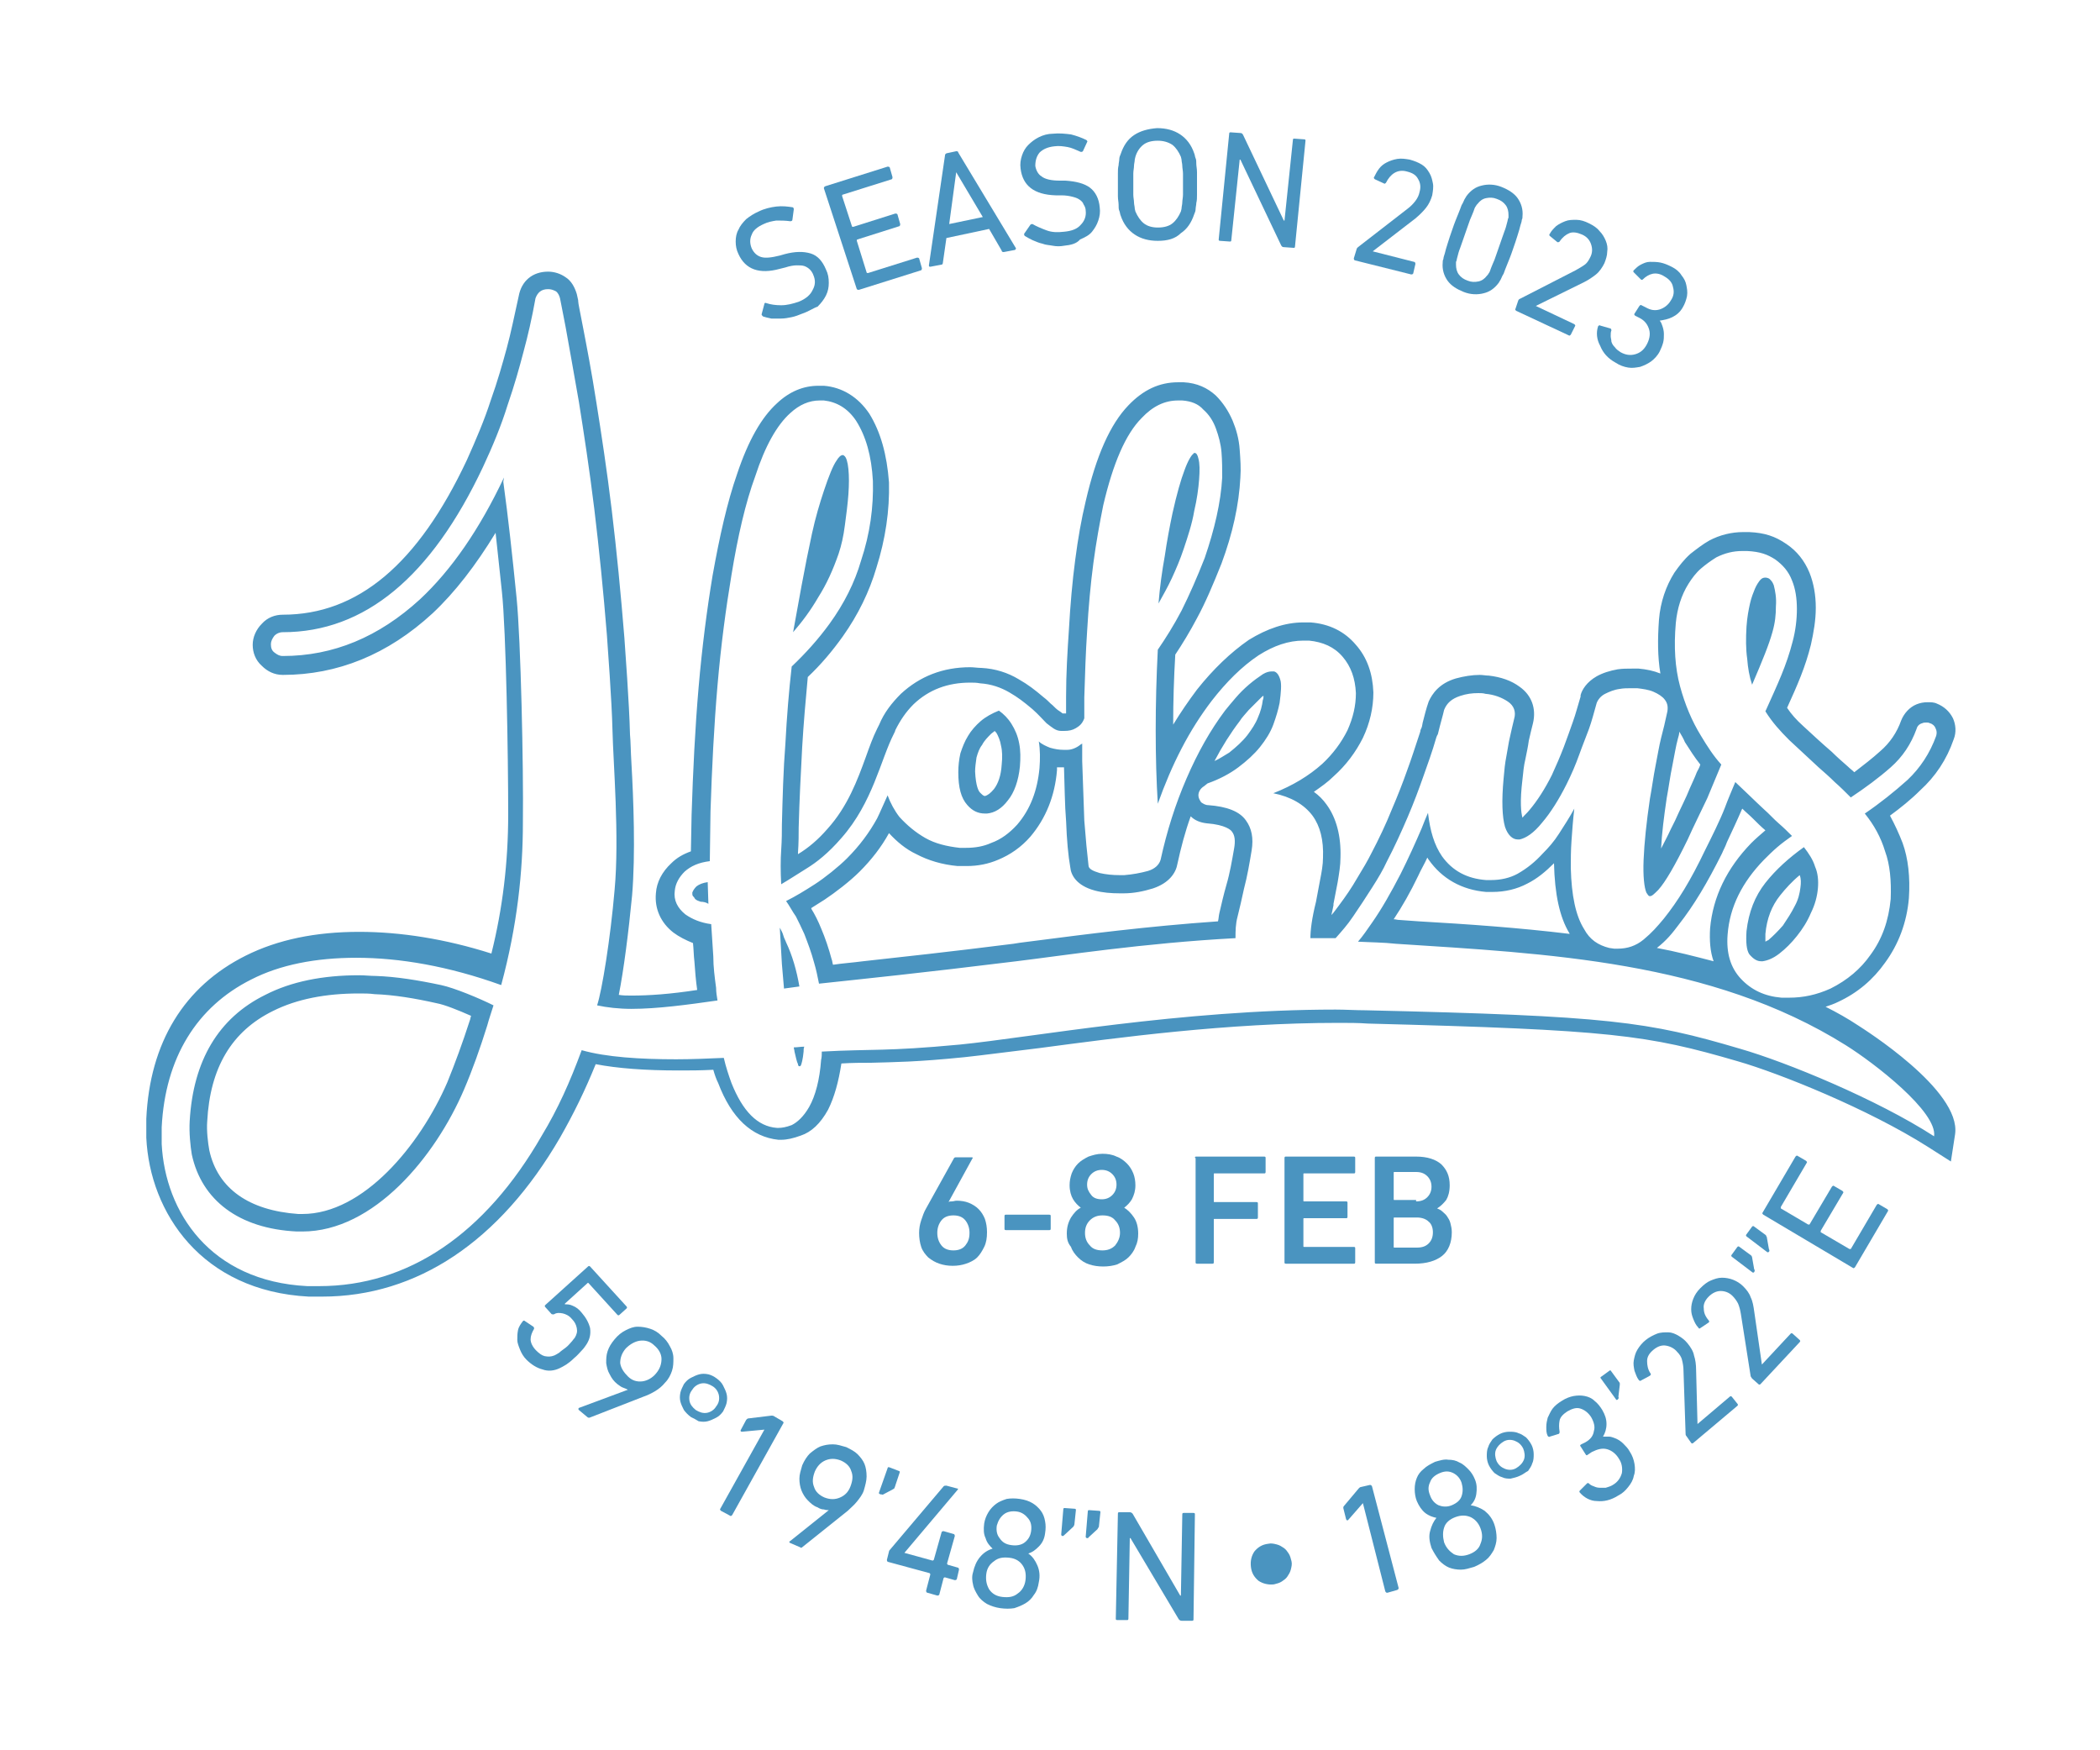 <?xml version="1.0" encoding="utf-8"?>
<!-- Generator: Adobe Illustrator 27.0.0, SVG Export Plug-In . SVG Version: 6.00 Build 0)  -->
<svg version="1.1" id="Layer_1" xmlns="http://www.w3.org/2000/svg" xmlns:xlink="http://www.w3.org/1999/xlink" x="0px" y="0px"
	 viewBox="0 0 300 250" style="enable-background:new 0 0 300 250;" xml:space="preserve">
<style type="text/css">
	.st0{fill:#4A94C0;}
</style>
<g>
	<path class="st0" d="M131.3,176.1c0-0.6,0.1-1.2,0.3-1.8c0.2-0.6,0.4-1.2,0.7-1.7l4-7.2c0.1-0.1,0.2-0.1,0.3-0.1h2.2
		c0.2,0,0.2,0.1,0.1,0.2l-3.4,6.2l0,0c0.1-0.1,0.3-0.1,0.5-0.1c0.2,0,0.4-0.1,0.7-0.1c0.6,0,1.2,0.1,1.7,0.3c0.5,0.2,1,0.5,1.4,0.9
		c0.4,0.4,0.7,0.9,0.9,1.4c0.2,0.6,0.3,1.2,0.3,1.9c0,0.8-0.1,1.5-0.4,2.1c-0.3,0.6-0.6,1.1-1,1.5c-0.4,0.4-1,0.7-1.6,0.9
		c-0.6,0.2-1.2,0.3-1.9,0.3c-0.7,0-1.3-0.1-1.9-0.3c-0.6-0.2-1.1-0.5-1.6-0.9c-0.4-0.4-0.8-0.9-1-1.5S131.3,176.8,131.3,176.1z
		 M133.9,176.1c0,0.7,0.2,1.3,0.6,1.8c0.4,0.5,1,0.7,1.7,0.7c0.7,0,1.3-0.2,1.7-0.7c0.4-0.5,0.6-1,0.6-1.8c0-0.7-0.2-1.3-0.6-1.8
		c-0.4-0.5-1-0.7-1.7-0.7c-0.7,0-1.3,0.2-1.7,0.7C134.1,174.8,133.9,175.4,133.9,176.1z"/>
	<path class="st0" d="M143.7,175.7c-0.2,0-0.2-0.1-0.2-0.2v-1.8c0-0.2,0.1-0.2,0.2-0.2h6.2c0.2,0,0.2,0.1,0.2,0.2v1.8
		c0,0.2-0.1,0.2-0.2,0.2H143.7z"/>
	<path class="st0" d="M152.4,176.2c0-0.9,0.2-1.6,0.6-2.3c0.4-0.6,0.8-1.1,1.4-1.4v0c-0.4-0.3-0.8-0.7-1.1-1.2
		c-0.3-0.5-0.5-1.2-0.5-2c0-0.6,0.1-1.1,0.3-1.7c0.2-0.5,0.5-1,0.9-1.4c0.4-0.4,0.9-0.7,1.5-1c0.6-0.2,1.2-0.4,2-0.4
		c0.7,0,1.4,0.1,2,0.4c0.6,0.2,1.1,0.6,1.5,1c0.4,0.4,0.7,0.9,0.9,1.4c0.2,0.5,0.3,1.1,0.3,1.7c0,0.8-0.2,1.4-0.5,2
		c-0.3,0.5-0.7,0.9-1.1,1.2v0c0.5,0.3,1,0.8,1.4,1.4c0.4,0.6,0.6,1.4,0.6,2.3c0,0.7-0.1,1.3-0.4,1.9c-0.2,0.6-0.6,1.1-1,1.5
		c-0.4,0.4-1,0.7-1.6,1c-0.6,0.2-1.3,0.3-2,0.3c-0.7,0-1.4-0.1-2-0.3c-0.6-0.2-1.1-0.5-1.6-1c-0.4-0.4-0.8-0.9-1-1.5
		C152.5,177.5,152.4,176.9,152.4,176.2z M155,176.1c0,0.7,0.2,1.3,0.7,1.8c0.4,0.5,1,0.7,1.8,0.7c0.7,0,1.3-0.2,1.8-0.7
		c0.4-0.5,0.7-1.1,0.7-1.8c0-0.7-0.2-1.3-0.7-1.8c-0.4-0.5-1-0.7-1.8-0.7c-0.7,0-1.3,0.2-1.8,0.7C155.2,174.8,155,175.4,155,176.1z
		 M157.4,171.3c0.6,0,1.1-0.2,1.5-0.6c0.4-0.4,0.6-0.9,0.6-1.5c0-0.6-0.2-1.1-0.6-1.5c-0.4-0.4-0.9-0.6-1.5-0.6s-1.1,0.2-1.5,0.6
		c-0.4,0.4-0.6,0.9-0.6,1.5c0,0.6,0.2,1,0.6,1.5C156.2,171.1,156.7,171.3,157.4,171.3z"/>
	<path class="st0" d="M170.7,165.4c0-0.2,0.1-0.2,0.2-0.2h9.7c0.2,0,0.2,0.1,0.2,0.2v2c0,0.2-0.1,0.2-0.2,0.2h-7.1
		c-0.1,0-0.1,0-0.1,0.1v3.9c0,0.1,0,0.1,0.1,0.1h6c0.2,0,0.2,0.1,0.2,0.2v2c0,0.2-0.1,0.2-0.2,0.2h-6c-0.1,0-0.1,0-0.1,0.1v6.1
		c0,0.2-0.1,0.2-0.2,0.2h-2.2c-0.2,0-0.2-0.1-0.2-0.2V165.4z"/>
	<path class="st0" d="M183.5,165.4c0-0.2,0.1-0.2,0.2-0.2h9.7c0.2,0,0.2,0.1,0.2,0.2v2c0,0.2-0.1,0.2-0.2,0.2h-7.1
		c-0.1,0-0.1,0-0.1,0.1v3.8c0,0.1,0,0.1,0.1,0.1h6c0.2,0,0.2,0.1,0.2,0.2v2c0,0.2-0.1,0.2-0.2,0.2h-6c-0.1,0-0.1,0-0.1,0.1v3.9
		c0,0.1,0,0.1,0.1,0.1h7.1c0.2,0,0.2,0.1,0.2,0.2v2c0,0.2-0.1,0.2-0.2,0.2h-9.7c-0.2,0-0.2-0.1-0.2-0.2V165.4z"/>
	<path class="st0" d="M196.4,165.4c0-0.2,0.1-0.2,0.2-0.2h5.7c1.6,0,2.8,0.4,3.6,1.1c0.8,0.8,1.2,1.7,1.2,3c0,0.9-0.2,1.6-0.5,2.1
		c-0.4,0.5-0.8,0.9-1.3,1.2v0c0.2,0.1,0.5,0.2,0.7,0.4c0.2,0.2,0.5,0.4,0.7,0.7c0.2,0.3,0.4,0.6,0.5,1c0.1,0.4,0.2,0.8,0.2,1.3
		c0,1.5-0.5,2.7-1.4,3.4c-0.9,0.7-2.2,1.1-3.9,1.1h-5.5c-0.2,0-0.2-0.1-0.2-0.2V165.4z M202.3,171.6c0.7,0,1.2-0.2,1.6-0.6
		c0.4-0.4,0.6-0.9,0.6-1.5c0-0.6-0.2-1.1-0.6-1.5c-0.4-0.4-0.9-0.6-1.6-0.6h-3.1c-0.1,0-0.1,0-0.1,0.1v3.8c0,0.1,0,0.1,0.1,0.1
		H202.3z M199.1,178.1c0,0.1,0,0.1,0.1,0.1h3.2c0.8,0,1.3-0.2,1.7-0.6c0.4-0.4,0.6-0.9,0.6-1.6c0-0.6-0.2-1.2-0.6-1.5
		c-0.4-0.4-1-0.6-1.7-0.6h-3.2c-0.1,0-0.1,0-0.1,0.1V178.1z"/>
</g>
<g>
	<path class="st0" d="M74.7,188.7c0.1-0.1,0.2-0.1,0.3,0l1.2,0.8c0.1,0.1,0.1,0.2,0.1,0.3c-0.3,0.5-0.5,1-0.5,1.5
		c0,0.5,0.3,1.1,0.8,1.6c0.4,0.4,0.8,0.7,1.2,0.8c0.5,0.1,0.9,0.1,1.4-0.1c0.2-0.1,0.4-0.2,0.7-0.4c0.2-0.2,0.5-0.4,0.9-0.7
		c0.4-0.3,0.6-0.6,0.8-0.8c0.2-0.2,0.3-0.4,0.5-0.6c0.3-0.5,0.4-0.9,0.3-1.4c-0.1-0.5-0.3-0.9-0.7-1.3c-0.4-0.5-0.9-0.7-1.3-0.8
		c-0.5-0.1-0.9-0.1-1.2,0.1c-0.2,0.1-0.3,0-0.4,0l-0.9-1c-0.1-0.1-0.1-0.2,0-0.3l6.1-5.5c0.1-0.1,0.2-0.1,0.3,0l5.2,5.7
		c0.1,0.1,0.1,0.2,0,0.3l-1,0.9c-0.1,0.1-0.2,0.1-0.3,0l-4.1-4.5c-0.1-0.1-0.1-0.1-0.2,0l-3.2,2.9l0,0.1c0.3,0,0.7,0,1.1,0.2
		c0.5,0.2,0.9,0.5,1.3,1c0.6,0.7,1,1.4,1.2,2.2c0.1,0.8,0,1.5-0.5,2.3c-0.2,0.3-0.4,0.6-0.7,0.9c-0.3,0.3-0.6,0.7-1.1,1.1
		c-0.4,0.4-0.8,0.7-1.1,0.9c-0.3,0.2-0.7,0.4-0.9,0.5c-0.8,0.4-1.7,0.5-2.5,0.2c-0.8-0.2-1.6-0.7-2.3-1.4c-0.4-0.4-0.7-0.9-0.9-1.4
		c-0.2-0.5-0.4-1-0.4-1.4c0-0.5,0-0.9,0.1-1.4C74.1,189.5,74.4,189.1,74.7,188.7z"/>
	<path class="st0" d="M89.7,198.5L89.7,198.5c-0.2-0.1-0.4-0.2-0.7-0.3c-0.3-0.1-0.5-0.3-0.8-0.5c-0.5-0.4-0.8-0.8-1.1-1.4
		c-0.3-0.5-0.4-1-0.5-1.6c0-0.6,0-1.1,0.2-1.7c0.2-0.6,0.5-1.1,1-1.7c0.5-0.6,1-1,1.6-1.3c0.6-0.3,1.1-0.5,1.7-0.5
		c0.6,0,1.2,0.1,1.8,0.3c0.6,0.2,1.1,0.5,1.6,1c0.5,0.4,0.9,0.9,1.2,1.5c0.3,0.5,0.5,1.1,0.5,1.7c0,0.6,0,1.2-0.2,1.8
		c-0.2,0.6-0.5,1.2-1,1.7c-0.4,0.5-0.9,0.9-1.4,1.2c-0.5,0.3-1.1,0.6-1.7,0.8l-7.7,3c-0.1,0-0.2,0-0.3-0.1l-1.2-1
		c-0.1-0.1-0.1-0.2,0-0.3L89.7,198.5z M89.7,196.6c0.6,0.6,1.3,0.8,2.1,0.7c0.7-0.1,1.4-0.5,1.9-1.1c0.6-0.7,0.8-1.4,0.8-2.1
		s-0.4-1.4-1-1.9c-0.6-0.6-1.3-0.8-2.1-0.7c-0.7,0.1-1.4,0.5-2,1.1c-0.6,0.7-0.8,1.4-0.8,2.1C88.7,195.4,89.1,196,89.7,196.6z"/>
	<path class="st0" d="M98.7,202.4c-0.4-0.3-0.7-0.6-1-1c-0.2-0.4-0.4-0.8-0.5-1.2c-0.1-0.4-0.1-0.8,0-1.3c0.1-0.4,0.3-0.8,0.5-1.2
		c0.3-0.4,0.6-0.7,1-0.9c0.4-0.2,0.8-0.4,1.2-0.5s0.8-0.1,1.3,0c0.4,0.1,0.8,0.3,1.2,0.6c0.4,0.3,0.7,0.6,0.9,1
		c0.2,0.4,0.4,0.8,0.5,1.2c0.1,0.4,0.1,0.8,0,1.3c-0.1,0.4-0.3,0.8-0.5,1.2c-0.3,0.4-0.6,0.7-1,0.9c-0.4,0.2-0.8,0.4-1.2,0.5
		c-0.4,0.1-0.8,0.1-1.3,0C99.5,202.8,99.1,202.6,98.7,202.4z M99.4,201.4c0.5,0.3,1,0.5,1.6,0.4c0.5-0.1,1-0.4,1.3-0.9
		c0.4-0.5,0.5-1,0.4-1.6c-0.1-0.5-0.4-1-0.9-1.3c-0.5-0.3-1-0.5-1.6-0.4c-0.5,0.1-1,0.4-1.3,0.9c-0.4,0.5-0.5,1-0.4,1.6
		C98.6,200.6,98.9,201,99.4,201.4z"/>
	<path class="st0" d="M109.2,204.2L109.2,204.2l-3.2,0.3c-0.2,0-0.2-0.1-0.2-0.2l0.8-1.5c0.1-0.1,0.2-0.2,0.3-0.2l3.3-0.4
		c0.1,0,0.3,0,0.4,0.1l1.2,0.7c0.1,0.1,0.2,0.2,0.1,0.3l-7.3,13.1c-0.1,0.1-0.2,0.2-0.3,0.1l-1.3-0.7c-0.1-0.1-0.2-0.2-0.1-0.3
		L109.2,204.2z"/>
	<path class="st0" d="M118.4,215.7L118.4,215.7c-0.2,0-0.4,0-0.7-0.1c-0.3,0-0.6-0.1-0.9-0.3c-0.6-0.2-1-0.6-1.4-1
		c-0.4-0.4-0.7-0.9-0.9-1.4c-0.2-0.5-0.3-1.1-0.3-1.7c0-0.6,0.2-1.2,0.4-1.9c0.3-0.7,0.7-1.3,1.1-1.7c0.5-0.4,1-0.8,1.5-1
		c0.6-0.2,1.1-0.3,1.8-0.3c0.6,0,1.2,0.2,1.9,0.4c0.6,0.3,1.2,0.6,1.6,1c0.4,0.4,0.8,0.9,1,1.4c0.2,0.5,0.3,1.1,0.3,1.8
		c0,0.6-0.2,1.3-0.4,2c-0.2,0.6-0.6,1.1-1,1.6c-0.4,0.5-0.9,0.9-1.3,1.3l-6.5,5.2c-0.1,0.1-0.2,0.1-0.3,0l-1.4-0.6
		c-0.2-0.1-0.2-0.2,0-0.3L118.4,215.7z M117.8,213.9c0.8,0.3,1.5,0.3,2.2,0c0.7-0.3,1.2-0.8,1.5-1.6c0.3-0.8,0.4-1.5,0.1-2.2
		c-0.2-0.7-0.8-1.2-1.5-1.5c-0.8-0.3-1.5-0.3-2.2,0c-0.7,0.3-1.2,0.9-1.5,1.6c-0.3,0.8-0.4,1.5-0.1,2.2
		C116.5,213.1,117.1,213.6,117.8,213.9z"/>
	<path class="st0" d="M125.7,213.4c-0.1,0-0.2-0.1-0.1-0.3l1.2-3.4c0-0.1,0.1-0.2,0.3-0.1l1.3,0.5c0.1,0,0.2,0.1,0.1,0.3l-0.6,1.8
		c0,0.1-0.1,0.2-0.1,0.3c0,0.1-0.1,0.1-0.2,0.2l-1.5,0.8C125.9,213.4,125.8,213.5,125.7,213.4z"/>
	<path class="st0" d="M126.9,223.1c-0.1,0-0.2-0.1-0.2-0.3l0.3-1.2c0-0.1,0.1-0.2,0.1-0.2l7.7-9.1c0.1-0.1,0.2-0.1,0.4-0.1l1.5,0.4
		c0.2,0,0.2,0.1,0.1,0.2l-7.6,9l0,0l4,1.1c0.1,0,0.1,0,0.2-0.1l1.1-3.9c0-0.1,0.1-0.2,0.3-0.2l1.4,0.4c0.1,0,0.2,0.1,0.2,0.3
		l-1.1,3.9c0,0.1,0,0.1,0.1,0.2l1.4,0.4c0.1,0,0.2,0.1,0.2,0.3l-0.3,1.3c0,0.1-0.1,0.2-0.3,0.2l-1.4-0.4c-0.1,0-0.1,0-0.2,0.1
		l-0.6,2.3c0,0.1-0.1,0.2-0.3,0.2l-1.4-0.4c-0.1,0-0.2-0.1-0.2-0.3l0.6-2.3c0-0.1,0-0.1-0.1-0.2L126.9,223.1z"/>
	<path class="st0" d="M139,224.6c0.2-0.9,0.5-1.6,1-2.2c0.5-0.6,1.1-1,1.8-1.2l0,0c-0.4-0.4-0.8-0.8-1-1.5c-0.3-0.6-0.3-1.3-0.2-2.1
		c0.1-0.6,0.3-1.1,0.6-1.6c0.3-0.5,0.7-0.9,1.1-1.2c0.4-0.3,0.9-0.5,1.5-0.7c0.6-0.1,1.2-0.1,1.9,0c0.7,0.1,1.3,0.3,1.8,0.6
		c0.5,0.3,0.9,0.7,1.2,1.1c0.3,0.4,0.5,0.9,0.6,1.5c0.1,0.5,0.1,1.1,0,1.7c-0.1,0.8-0.4,1.4-0.9,1.9c-0.5,0.5-0.9,0.8-1.5,1l0,0
		c0.6,0.4,1,1,1.3,1.7c0.3,0.7,0.4,1.5,0.2,2.4c-0.1,0.7-0.3,1.3-0.7,1.8c-0.3,0.5-0.7,0.9-1.2,1.2c-0.5,0.3-1,0.5-1.6,0.7
		c-0.6,0.1-1.3,0.1-2,0c-0.7-0.1-1.3-0.3-1.9-0.6c-0.5-0.3-1-0.7-1.3-1.2c-0.3-0.5-0.6-1-0.7-1.6C138.9,225.9,138.8,225.2,139,224.6
		z M140.9,224.8c-0.1,0.8,0,1.5,0.4,2.2c0.4,0.6,1,1,1.9,1.1c0.9,0.1,1.6,0,2.2-0.5c0.6-0.4,1-1.1,1.1-1.9c0.1-0.8,0-1.5-0.4-2.1
		c-0.4-0.6-1-1-1.9-1.1c-0.9-0.1-1.6,0-2.2,0.5C141.4,223.4,141,224,140.9,224.8z M144.5,220.7c0.7,0.1,1.4,0,1.9-0.4
		c0.5-0.4,0.8-0.9,0.9-1.6c0.1-0.7,0-1.3-0.4-1.8c-0.4-0.5-0.9-0.9-1.6-1c-0.7-0.1-1.4,0-1.9,0.4c-0.5,0.4-0.8,0.9-1,1.6
		c-0.1,0.7,0,1.3,0.4,1.8C143.2,220.3,143.7,220.6,144.5,220.7z"/>
	<path class="st0" d="M151.8,219.4c-0.1,0-0.2-0.1-0.2-0.2l0.3-3.6c0-0.2,0.1-0.2,0.2-0.2l1.4,0.1c0.2,0,0.2,0.1,0.2,0.2l-0.2,1.9
		c0,0.2-0.1,0.4-0.2,0.5l-1.3,1.2C152,219.3,151.9,219.4,151.8,219.4z M155.3,219.7c-0.1,0-0.2-0.1-0.2-0.2l0.3-3.6
		c0-0.2,0.1-0.2,0.2-0.2l1.4,0.1c0.2,0,0.2,0.1,0.2,0.2l-0.2,1.9c0,0.1,0,0.2-0.1,0.3c0,0.1-0.1,0.1-0.1,0.2l-1.3,1.2
		C155.5,219.7,155.4,219.7,155.3,219.7z"/>
	<path class="st0" d="M159.7,216.2c0-0.2,0.1-0.2,0.2-0.2l1.5,0c0.2,0,0.3,0.1,0.4,0.2l6.8,11.7l0.1,0l0.2-11.6
		c0-0.2,0.1-0.2,0.2-0.2l1.4,0c0.2,0,0.2,0.1,0.2,0.2l-0.2,15c0,0.2-0.1,0.2-0.2,0.2l-1.5,0c-0.2,0-0.3-0.1-0.4-0.2l-6.9-11.6
		l-0.1,0l-0.2,11.5c0,0.2-0.1,0.2-0.2,0.2l-1.4,0c-0.2,0-0.2-0.1-0.2-0.2L159.7,216.2z"/>
	<path class="st0" d="M182,226.3c-0.8,0.1-1.6-0.1-2.2-0.5c-0.6-0.5-1-1.1-1.1-2c-0.1-0.9,0.1-1.6,0.5-2.2c0.5-0.6,1.1-1,2-1.1
		c0.4-0.1,0.8,0,1.2,0.1c0.4,0.1,0.7,0.3,1,0.5c0.3,0.2,0.5,0.5,0.7,0.8c0.2,0.3,0.3,0.7,0.4,1.1c0.1,0.4,0,0.8-0.1,1.2
		c-0.1,0.4-0.3,0.7-0.5,1c-0.2,0.3-0.5,0.5-0.8,0.7C182.8,226.1,182.4,226.2,182,226.3z"/>
	<path class="st0" d="M194.7,214.7L194.7,214.7l-2.1,2.4c-0.1,0.1-0.2,0.1-0.3-0.1l-0.4-1.6c0-0.1,0-0.2,0.1-0.3l2.1-2.5
		c0.1-0.1,0.2-0.2,0.3-0.2l1.3-0.3c0.1,0,0.2,0,0.3,0.2l3.8,14.5c0,0.1,0,0.2-0.2,0.3l-1.4,0.4c-0.1,0-0.2,0-0.3-0.2L194.7,214.7z"
		/>
	<path class="st0" d="M204.5,221.1c-0.3-0.9-0.4-1.7-0.2-2.4c0.2-0.8,0.5-1.4,0.9-1.9l0,0c-0.5-0.1-1.1-0.3-1.6-0.7
		c-0.5-0.4-0.9-1-1.2-1.7c-0.2-0.5-0.3-1.1-0.3-1.7s0.1-1.1,0.3-1.6c0.2-0.5,0.5-0.9,1-1.3c0.4-0.4,1-0.7,1.6-1
		c0.7-0.2,1.3-0.4,1.9-0.3c0.6,0,1.1,0.1,1.6,0.4c0.5,0.2,0.9,0.6,1.3,1c0.4,0.4,0.7,0.9,0.9,1.4c0.3,0.7,0.3,1.4,0.2,2.1
		c-0.1,0.7-0.4,1.2-0.8,1.6l0,0c0.7,0.1,1.4,0.4,2,0.8c0.6,0.5,1.1,1.1,1.4,2c0.2,0.6,0.3,1.3,0.3,1.9c0,0.6-0.2,1.2-0.4,1.7
		c-0.3,0.5-0.6,1-1.1,1.4c-0.5,0.4-1,0.7-1.7,1c-0.7,0.2-1.3,0.4-1.9,0.4c-0.6,0-1.2-0.1-1.7-0.3c-0.5-0.2-1-0.6-1.4-1
		C205.1,222.2,204.8,221.7,204.5,221.1z M207.4,215c0.7-0.3,1.2-0.7,1.4-1.3c0.2-0.6,0.2-1.2,0-1.9c-0.2-0.6-0.6-1.1-1.2-1.4
		c-0.6-0.3-1.2-0.3-1.9,0c-0.7,0.3-1.2,0.7-1.4,1.3c-0.3,0.6-0.3,1.2,0,1.9c0.2,0.6,0.6,1.1,1.2,1.4
		C206,215.2,206.7,215.3,207.4,215z M206.3,220.3c0.3,0.8,0.8,1.3,1.4,1.7c0.7,0.3,1.4,0.3,2.2,0c0.8-0.3,1.4-0.8,1.6-1.5
		c0.3-0.7,0.3-1.4,0-2.2c-0.3-0.8-0.8-1.3-1.4-1.6c-0.7-0.3-1.4-0.3-2.2,0c-0.8,0.3-1.4,0.8-1.6,1.5
		C206.1,218.8,206.1,219.5,206.3,220.3z"/>
	<path class="st0" d="M217.1,210.8c-0.4,0.2-0.9,0.3-1.3,0.4c-0.4,0-0.8,0-1.2-0.2c-0.4-0.1-0.8-0.4-1.1-0.6
		c-0.3-0.3-0.6-0.7-0.8-1.1c-0.2-0.4-0.3-0.9-0.3-1.3c0-0.4,0-0.9,0.2-1.3c0.1-0.4,0.4-0.8,0.6-1.1c0.3-0.3,0.7-0.6,1.1-0.8
		c0.4-0.2,0.9-0.3,1.3-0.3c0.4,0,0.9,0,1.3,0.2c0.4,0.1,0.8,0.4,1.1,0.6c0.3,0.3,0.6,0.7,0.8,1.1c0.2,0.4,0.3,0.9,0.3,1.3
		c0,0.4,0,0.9-0.2,1.3c-0.1,0.4-0.4,0.8-0.6,1.1C217.9,210.3,217.6,210.6,217.1,210.8z M216.6,209.7c0.5-0.3,0.9-0.7,1.1-1.2
		c0.2-0.5,0.1-1.1-0.1-1.6c-0.3-0.6-0.7-0.9-1.2-1.1c-0.5-0.2-1.1-0.2-1.6,0.1c-0.5,0.3-0.9,0.7-1.1,1.2c-0.2,0.5-0.1,1.1,0.1,1.6
		c0.3,0.6,0.7,0.9,1.2,1.1C215.5,210,216.1,210,216.6,209.7z"/>
	<path class="st0" d="M225.7,213.2c-0.1-0.1-0.1-0.2,0-0.3l1-1c0.1-0.1,0.2-0.1,0.3,0c0.2,0.2,0.4,0.3,0.7,0.4
		c0.2,0.1,0.5,0.2,0.8,0.2c0.3,0,0.6,0,0.9,0c0.3-0.1,0.7-0.2,1-0.4c0.7-0.4,1.1-1,1.3-1.7c0.1-0.7,0-1.4-0.4-2
		c-0.4-0.7-1-1.2-1.7-1.4c-0.7-0.2-1.4,0-2.2,0.4l-0.6,0.4c-0.1,0.1-0.2,0.1-0.3-0.1l-0.7-1.1c-0.1-0.1-0.1-0.2,0.1-0.3l0.6-0.3
		c0.7-0.4,1.1-0.9,1.2-1.6c0.2-0.6,0-1.3-0.4-2c-0.4-0.6-0.9-1-1.5-1.2c-0.6-0.2-1.2,0-1.9,0.4c-0.6,0.4-1,0.8-1.1,1.3
		c-0.1,0.5-0.1,1,0,1.6c0,0.1,0,0.2-0.1,0.3l-1.3,0.4c-0.1,0.1-0.2,0-0.3-0.1c-0.2-0.4-0.2-0.8-0.2-1.3c0-0.5,0.1-0.9,0.2-1.3
		c0.2-0.4,0.4-0.9,0.7-1.3c0.3-0.4,0.8-0.8,1.3-1.1c0.6-0.4,1.2-0.6,1.7-0.7c0.6-0.1,1.1-0.1,1.6,0c0.5,0.1,1,0.3,1.4,0.7
		c0.4,0.3,0.8,0.8,1.1,1.3c0.4,0.7,0.6,1.3,0.6,2c0,0.7-0.2,1.3-0.5,1.8l0,0c0.3,0,0.6,0,0.9,0c0.3,0,0.7,0.2,1,0.3
		c0.4,0.2,0.7,0.4,1,0.7c0.3,0.3,0.7,0.7,0.9,1.1c0.4,0.6,0.6,1.2,0.7,1.8c0.1,0.6,0.1,1.2-0.1,1.7c-0.1,0.6-0.4,1.1-0.8,1.6
		c-0.4,0.5-0.8,0.9-1.4,1.2c-1.1,0.7-2.1,0.9-3.1,0.8C227.2,214.4,226.3,213.9,225.7,213.2z"/>
	<path class="st0" d="M231.1,199.9c-0.1,0.1-0.2,0.1-0.3-0.1l-2.1-2.9c-0.1-0.1-0.1-0.2,0.1-0.3l1.1-0.8c0.1-0.1,0.2-0.1,0.3,0.1
		l1.1,1.5c0.1,0.1,0.1,0.2,0.1,0.2c0,0.1,0,0.1,0,0.2l-0.2,1.7C231.3,199.7,231.2,199.8,231.1,199.9z"/>
	<path class="st0" d="M240.9,205.1c-0.1-0.1-0.1-0.2-0.1-0.3l-0.3-9c0-0.6-0.1-1.1-0.2-1.5c-0.1-0.5-0.4-0.9-0.7-1.2
		c-0.4-0.5-1-0.8-1.6-0.9c-0.6-0.1-1.2,0.1-1.8,0.6c-0.6,0.5-0.9,1-0.9,1.6c0,0.6,0.1,1.2,0.5,1.8c0.1,0.1,0,0.2-0.1,0.3l-1.3,0.7
		c-0.1,0.1-0.2,0-0.3-0.1c-0.3-0.4-0.4-0.8-0.6-1.3c-0.1-0.5-0.2-1-0.1-1.5c0.1-0.5,0.2-1,0.5-1.5c0.3-0.5,0.7-1,1.2-1.4
		s1.1-0.7,1.6-0.9c0.5-0.2,1.1-0.2,1.6-0.2c0.5,0,1,0.2,1.5,0.5c0.5,0.3,0.9,0.6,1.3,1.1c0.4,0.5,0.8,1.1,0.9,1.7
		c0.2,0.6,0.3,1.3,0.3,2.1l0.2,7.7l0,0l4.6-3.9c0.1-0.1,0.2-0.1,0.3,0l0.8,1c0.1,0.1,0.1,0.2,0,0.3l-6.3,5.3c-0.1,0.1-0.2,0.1-0.3,0
		L240.9,205.1z"/>
	<path class="st0" d="M250.3,196.9c-0.1-0.1-0.1-0.2-0.2-0.3l-1.4-8.9c-0.1-0.6-0.2-1-0.4-1.5c-0.2-0.4-0.5-0.8-0.8-1.1
		c-0.5-0.5-1.1-0.7-1.7-0.7c-0.6,0-1.2,0.3-1.7,0.8c-0.5,0.5-0.8,1.1-0.7,1.7c0,0.6,0.2,1.1,0.7,1.7c0.1,0.1,0.1,0.2,0,0.3l-1.2,0.8
		c-0.1,0.1-0.2,0.1-0.3-0.1c-0.3-0.3-0.5-0.7-0.7-1.2c-0.2-0.5-0.3-0.9-0.3-1.4c0-0.5,0.1-1,0.3-1.5c0.2-0.5,0.5-1,1-1.5
		c0.5-0.5,1-0.9,1.5-1.1c0.5-0.2,1-0.4,1.6-0.4c0.5,0,1.1,0.1,1.6,0.3c0.5,0.2,1,0.5,1.4,0.9c0.5,0.5,0.9,1,1.1,1.6
		c0.3,0.6,0.4,1.3,0.5,2l1.1,7.6l0,0l4.1-4.4c0.1-0.1,0.2-0.1,0.3,0l1,0.9c0.1,0.1,0.1,0.2,0,0.3l-5.6,6c-0.1,0.1-0.2,0.1-0.3,0
		L250.3,196.9z"/>
	<path class="st0" d="M250.6,181.7c-0.1,0.1-0.2,0.1-0.3,0l-2.9-2.2c-0.1-0.1-0.1-0.2,0-0.3l0.8-1.1c0.1-0.1,0.2-0.1,0.3,0l1.5,1.1
		c0.2,0.1,0.3,0.3,0.3,0.4l0.3,1.7C250.7,181.4,250.7,181.5,250.6,181.7z M252.7,178.8c-0.1,0.1-0.2,0.1-0.3,0l-2.9-2.2
		c-0.1-0.1-0.1-0.2,0-0.3l0.8-1.1c0.1-0.1,0.2-0.1,0.3,0l1.5,1.1c0.1,0.1,0.2,0.1,0.2,0.2c0,0.1,0.1,0.1,0.1,0.2l0.3,1.7
		C252.8,178.6,252.8,178.7,252.7,178.8z"/>
	<path class="st0" d="M251.9,173.5c-0.1-0.1-0.2-0.2-0.1-0.3l4.7-8c0.1-0.1,0.2-0.2,0.3-0.1l1.2,0.7c0.1,0.1,0.2,0.2,0.1,0.3
		l-3.7,6.3c0,0.1,0,0.1,0,0.2l3.9,2.3c0.1,0,0.1,0,0.2,0l3.2-5.4c0.1-0.1,0.2-0.2,0.3-0.1l1.2,0.7c0.1,0.1,0.2,0.2,0.1,0.3l-3.2,5.4
		c0,0.1,0,0.1,0,0.2l4.1,2.4c0.1,0,0.1,0,0.2,0l3.7-6.3c0.1-0.1,0.2-0.2,0.3-0.1l1.2,0.7c0.1,0.1,0.2,0.2,0.1,0.3l-4.7,8
		c-0.1,0.1-0.2,0.2-0.3,0.1L251.9,173.5z"/>
</g>
<g>
	<path class="st0" d="M114.6,44.8c-0.5,0.2-1,0.4-1.5,0.5c-0.5,0.1-1,0.2-1.5,0.2c-0.5,0-1,0-1.4,0c-0.5-0.1-0.9-0.2-1.2-0.3
		c-0.1-0.1-0.2-0.2-0.2-0.3l0.4-1.5c0-0.1,0.1-0.2,0.3-0.1c0.6,0.2,1.3,0.3,2.1,0.3c0.8,0,1.6-0.2,2.5-0.5c1-0.4,1.7-1,2-1.7
		c0.4-0.7,0.4-1.4,0.1-2.1c-0.1-0.3-0.3-0.6-0.5-0.8c-0.2-0.2-0.5-0.4-0.8-0.5c-0.3-0.1-0.7-0.1-1.1-0.1c-0.4,0-1,0.1-1.6,0.3
		l-0.8,0.2c-2.9,0.8-4.9,0.1-5.9-2.1c-0.3-0.6-0.4-1.2-0.4-1.8c0-0.6,0.1-1.2,0.4-1.7c0.2-0.5,0.6-1,1.1-1.5
		c0.5-0.4,1.1-0.8,1.8-1.1c0.8-0.4,1.7-0.6,2.5-0.7c0.9-0.1,1.6,0,2.3,0.1c0.1,0,0.2,0.1,0.2,0.3l-0.2,1.5c0,0.1-0.1,0.2-0.3,0.2
		c-0.7-0.1-1.4-0.1-2-0.1c-0.6,0.1-1.2,0.2-1.8,0.5c-0.9,0.4-1.5,0.9-1.7,1.5c-0.3,0.6-0.3,1.3,0,2c0.3,0.6,0.7,1,1.3,1.2
		c0.6,0.2,1.5,0.1,2.7-0.2l0.7-0.2c1.5-0.4,2.7-0.4,3.7-0.1c1,0.3,1.7,1.1,2.2,2.3c0.3,0.6,0.4,1.2,0.4,1.9c0,0.6-0.1,1.2-0.4,1.8
		c-0.3,0.6-0.7,1.1-1.2,1.6C116.2,44,115.5,44.5,114.6,44.8z"/>
	<path class="st0" d="M117.7,26.9c0-0.1,0-0.2,0.2-0.3l8.9-2.8c0.1,0,0.2,0,0.3,0.1l0.4,1.4c0,0.1,0,0.2-0.1,0.3l-7,2.2
		c-0.1,0-0.1,0.1-0.1,0.2l1.4,4.3c0,0.1,0.1,0.1,0.2,0.1l6-1.9c0.1,0,0.2,0,0.3,0.1l0.4,1.4c0,0.1,0,0.2-0.1,0.3l-6,1.9
		c-0.1,0-0.1,0.1-0.1,0.2l1.4,4.5c0,0.1,0.1,0.1,0.2,0.1l7-2.2c0.1,0,0.2,0,0.3,0.1l0.4,1.4c0,0.1,0,0.2-0.1,0.3l-8.9,2.8
		c-0.1,0-0.2,0-0.3-0.1L117.7,26.9z"/>
	<path class="st0" d="M135,22.2c0-0.2,0.1-0.2,0.2-0.3l1.4-0.3c0.1,0,0.3,0,0.3,0.2l8.2,13.6c0.1,0.1,0,0.2-0.1,0.3l-1.6,0.3
		c-0.1,0-0.3,0-0.3-0.2l-1.8-3.1l-6.1,1.3l-0.5,3.5c0,0.2-0.1,0.3-0.2,0.3l-1.6,0.3c-0.1,0-0.2,0-0.2-0.2L135,22.2z M140.4,31
		l-3.8-6.4l0,0l-1,7.4L140.4,31z"/>
	<path class="st0" d="M152,35.1c-0.5,0.1-1.1,0.1-1.6,0c-0.5-0.1-1-0.1-1.5-0.3c-0.5-0.1-0.9-0.3-1.4-0.5c-0.4-0.2-0.8-0.4-1.1-0.6
		c-0.1-0.1-0.1-0.2-0.1-0.3l0.9-1.3c0.1-0.1,0.2-0.1,0.3-0.1c0.5,0.3,1.2,0.6,2,0.9c0.8,0.3,1.6,0.3,2.5,0.2c1.1-0.1,1.9-0.4,2.4-1
		c0.5-0.5,0.8-1.2,0.7-2c0-0.3-0.1-0.6-0.3-0.9c-0.1-0.3-0.3-0.5-0.6-0.7c-0.3-0.2-0.6-0.3-1-0.4c-0.4-0.1-0.9-0.2-1.6-0.2l-0.8,0
		c-3.1-0.1-4.7-1.4-5-3.8c-0.1-0.7,0-1.3,0.2-1.9c0.2-0.6,0.5-1.1,0.9-1.5c0.4-0.4,0.9-0.8,1.5-1.1c0.6-0.3,1.3-0.5,2-0.5
		c0.9-0.1,1.8,0,2.6,0.1c0.8,0.2,1.6,0.5,2.2,0.8c0.1,0.1,0.2,0.2,0.1,0.3l-0.6,1.3c-0.1,0.1-0.2,0.1-0.3,0.1
		c-0.7-0.3-1.3-0.6-1.9-0.7c-0.6-0.1-1.2-0.2-1.9-0.1c-0.9,0.1-1.6,0.4-2.1,0.9c-0.4,0.5-0.6,1.1-0.6,1.9c0.1,0.6,0.4,1.2,0.9,1.5
		c0.5,0.4,1.4,0.6,2.6,0.6l0.8,0c1.5,0.1,2.7,0.4,3.5,1c0.8,0.6,1.3,1.6,1.4,2.8c0.1,0.7,0,1.3-0.2,1.9c-0.2,0.6-0.5,1.1-0.9,1.6
		c-0.4,0.5-1,0.8-1.7,1.1C153.8,34.8,153,35,152,35.1z"/>
	<path class="st0" d="M165.4,34.4c-1.3,0-2.4-0.3-3.3-0.9c-0.9-0.6-1.6-1.5-2-2.7c-0.1-0.2-0.1-0.5-0.2-0.7
		c-0.1-0.2-0.1-0.5-0.1-0.9c0-0.3-0.1-0.7-0.1-1.2c0-0.5,0-1,0-1.6c0-0.6,0-1.2,0-1.6c0-0.5,0-0.8,0.1-1.2c0-0.3,0.1-0.6,0.1-0.9
		c0-0.2,0.1-0.5,0.2-0.7c0.4-1.2,1-2.1,1.9-2.7c0.9-0.6,2-0.9,3.3-1c1.3,0,2.4,0.3,3.3,0.9c0.9,0.6,1.6,1.5,2,2.7
		c0.1,0.2,0.1,0.5,0.2,0.7c0.1,0.2,0.1,0.5,0.1,0.8c0,0.3,0.1,0.7,0.1,1.2c0,0.5,0,1,0,1.6c0,0.6,0,1.2,0,1.6c0,0.5,0,0.8-0.1,1.2
		c0,0.3-0.1,0.6-0.1,0.9c0,0.2-0.1,0.5-0.2,0.7c-0.4,1.2-1,2.1-1.9,2.7C167.9,34.1,166.8,34.4,165.4,34.4z M165.4,32.5
		c0.9,0,1.6-0.2,2.1-0.6c0.5-0.4,0.9-1,1.2-1.7c0-0.1,0.1-0.3,0.1-0.5c0-0.2,0.1-0.5,0.1-0.8c0-0.3,0.1-0.7,0.1-1.1
		c0-0.4,0-0.9,0-1.5c0-0.6,0-1,0-1.5c0-0.4-0.1-0.8-0.1-1.1c0-0.3-0.1-0.6-0.1-0.8c0-0.2-0.1-0.4-0.1-0.5c-0.3-0.7-0.7-1.3-1.2-1.7
		c-0.6-0.4-1.3-0.6-2.1-0.6c-0.9,0-1.6,0.2-2.1,0.6c-0.5,0.4-0.9,1-1.1,1.7c0,0.1-0.1,0.3-0.1,0.5c0,0.2-0.1,0.5-0.1,0.8
		c0,0.3-0.1,0.7-0.1,1.1c0,0.4,0,0.9,0,1.5c0,0.6,0,1,0,1.5c0,0.4,0.1,0.8,0.1,1.1c0,0.3,0.1,0.6,0.1,0.8c0,0.2,0.1,0.4,0.1,0.5
		c0.3,0.7,0.7,1.3,1.2,1.7C163.9,32.3,164.6,32.5,165.4,32.5z"/>
	<path class="st0" d="M175.6,19.1c0-0.2,0.1-0.2,0.2-0.2l1.4,0.1c0.2,0,0.3,0.1,0.4,0.3l5.8,12.2l0.1,0l1.2-11.5
		c0-0.2,0.1-0.2,0.2-0.2l1.4,0.1c0.2,0,0.2,0.1,0.2,0.2L185,35.2c0,0.2-0.1,0.2-0.2,0.2l-1.4-0.1c-0.2,0-0.3-0.1-0.4-0.3l-5.8-12.2
		l-0.1,0l-1.2,11.5c0,0.2-0.1,0.2-0.2,0.2l-1.4-0.1c-0.2,0-0.2-0.1-0.2-0.2L175.6,19.1z"/>
	<path class="st0" d="M193.8,35.6c0-0.1,0.1-0.2,0.2-0.3l7.1-5.5c0.4-0.3,0.8-0.7,1.1-1.1c0.3-0.4,0.5-0.8,0.6-1.3
		c0.2-0.7,0.1-1.3-0.2-1.8c-0.3-0.6-0.8-0.9-1.6-1.1c-0.7-0.2-1.3-0.1-1.8,0.2c-0.5,0.3-0.9,0.8-1.2,1.4c-0.1,0.1-0.2,0.2-0.3,0.1
		l-1.3-0.6c-0.1-0.1-0.2-0.2-0.1-0.3c0.2-0.4,0.4-0.8,0.7-1.2c0.3-0.4,0.7-0.7,1.1-0.9c0.4-0.2,0.9-0.4,1.5-0.5
		c0.6-0.1,1.2,0,1.8,0.1c0.7,0.2,1.2,0.4,1.7,0.7c0.5,0.3,0.8,0.7,1.1,1.2c0.3,0.5,0.4,1,0.5,1.5c0.1,0.5,0,1.1-0.1,1.7
		c-0.2,0.7-0.5,1.3-0.9,1.8c-0.4,0.5-0.9,1-1.5,1.5l-6.1,4.7l0,0l5.9,1.5c0.1,0,0.2,0.1,0.2,0.3l-0.3,1.3c0,0.1-0.1,0.2-0.3,0.2
		l-8-2c-0.1,0-0.2-0.1-0.2-0.3L193.8,35.6z"/>
	<path class="st0" d="M206.1,37.5c0-0.2,0-0.3,0.1-0.5c0-0.2,0.1-0.5,0.2-0.8c0.1-0.4,0.2-0.8,0.4-1.4c0.2-0.6,0.4-1.3,0.7-2.1
		c0.3-0.9,0.6-1.6,0.8-2.1c0.2-0.5,0.4-1,0.5-1.3c0.2-0.3,0.3-0.6,0.4-0.8c0.1-0.2,0.2-0.3,0.3-0.5c0.6-0.8,1.3-1.3,2.2-1.5
		c0.8-0.2,1.8-0.2,2.8,0.2c1,0.4,1.8,0.9,2.3,1.6c0.5,0.7,0.8,1.6,0.7,2.6c0,0.2,0,0.3-0.1,0.5c0,0.2-0.1,0.5-0.2,0.8
		c-0.1,0.4-0.2,0.8-0.4,1.4c-0.2,0.6-0.4,1.3-0.7,2.1c-0.3,0.9-0.6,1.6-0.8,2.1c-0.2,0.5-0.4,1-0.5,1.3c-0.2,0.3-0.3,0.6-0.4,0.8
		c-0.1,0.2-0.2,0.3-0.3,0.5c-0.6,0.8-1.3,1.3-2.2,1.5c-0.8,0.2-1.8,0.2-2.8-0.2c-1-0.4-1.8-0.9-2.3-1.6
		C206.3,39.4,206,38.5,206.1,37.5z M208,37.8c0,0.5,0.1,1,0.4,1.4c0.3,0.4,0.7,0.7,1.3,0.9c0.5,0.2,1,0.2,1.5,0.1
		c0.5-0.1,0.9-0.4,1.2-0.8c0.1-0.1,0.2-0.2,0.3-0.4c0.1-0.1,0.2-0.4,0.3-0.7c0.1-0.3,0.3-0.7,0.5-1.2c0.2-0.5,0.4-1.2,0.7-2
		c0.3-0.8,0.5-1.5,0.7-2c0.2-0.5,0.3-0.9,0.4-1.3c0.1-0.3,0.1-0.6,0.2-0.7c0-0.2,0-0.3,0-0.4c0-0.5-0.1-1-0.4-1.4
		c-0.3-0.4-0.7-0.7-1.3-0.9c-0.5-0.2-1-0.2-1.5-0.1c-0.5,0.1-0.9,0.4-1.2,0.8c-0.1,0.1-0.2,0.2-0.3,0.4c-0.1,0.1-0.2,0.4-0.3,0.7
		c-0.1,0.3-0.3,0.7-0.5,1.2c-0.2,0.5-0.4,1.2-0.7,2c-0.3,0.8-0.5,1.5-0.7,2c-0.2,0.5-0.3,0.9-0.4,1.3c-0.1,0.3-0.1,0.6-0.2,0.7
		C208,37.5,208,37.7,208,37.8z"/>
	<path class="st0" d="M216.9,42.9c0.1-0.1,0.1-0.2,0.2-0.2l8-4.1c0.5-0.3,0.9-0.5,1.3-0.8c0.4-0.3,0.6-0.7,0.8-1.1
		c0.3-0.6,0.3-1.2,0.1-1.8c-0.2-0.6-0.6-1.1-1.3-1.4c-0.7-0.3-1.3-0.4-1.8-0.2c-0.5,0.2-1,0.6-1.4,1.2c-0.1,0.1-0.2,0.1-0.3,0.1
		l-1.1-0.9c-0.1-0.1-0.1-0.2,0-0.3c0.2-0.4,0.5-0.7,0.9-1.1c0.4-0.3,0.8-0.5,1.3-0.7c0.5-0.2,1-0.2,1.6-0.2c0.6,0,1.2,0.2,1.8,0.5
		c0.6,0.3,1.1,0.6,1.5,1.1c0.4,0.4,0.7,0.9,0.9,1.4c0.2,0.5,0.3,1,0.2,1.6c0,0.5-0.2,1.1-0.4,1.6c-0.3,0.6-0.7,1.2-1.2,1.6
		c-0.5,0.4-1.1,0.8-1.7,1.1l-6.9,3.4l0,0l5.5,2.6c0.1,0.1,0.2,0.2,0.1,0.3l-0.6,1.2c-0.1,0.1-0.2,0.2-0.3,0.1l-7.5-3.5
		c-0.1-0.1-0.2-0.2-0.1-0.3L216.9,42.9z"/>
	<path class="st0" d="M228.3,46.6c0.1-0.1,0.2-0.2,0.3-0.1l1.4,0.4c0.1,0,0.2,0.1,0.2,0.3c-0.1,0.2-0.1,0.5-0.1,0.8
		c0,0.3,0.1,0.5,0.1,0.8c0.1,0.3,0.2,0.5,0.5,0.8c0.2,0.3,0.5,0.5,0.8,0.7c0.7,0.4,1.4,0.5,2.1,0.3c0.7-0.2,1.2-0.6,1.6-1.3
		c0.4-0.7,0.6-1.5,0.4-2.2c-0.2-0.7-0.6-1.3-1.4-1.7l-0.6-0.3c-0.1-0.1-0.2-0.2-0.1-0.3l0.7-1.1c0.1-0.1,0.2-0.2,0.3-0.1l0.6,0.3
		c0.7,0.4,1.3,0.5,2,0.3c0.6-0.2,1.2-0.6,1.6-1.3c0.4-0.6,0.5-1.2,0.3-1.9c-0.1-0.6-0.5-1.1-1.2-1.5c-0.6-0.4-1.2-0.5-1.7-0.4
		c-0.5,0.1-1,0.4-1.4,0.8c-0.1,0.1-0.2,0.1-0.3,0l-1-1c-0.1-0.1-0.1-0.2,0-0.3c0.3-0.3,0.6-0.6,1-0.8c0.4-0.2,0.8-0.4,1.3-0.4
		s1,0,1.5,0.1c0.5,0.1,1,0.3,1.6,0.6c0.6,0.3,1.1,0.7,1.4,1.2c0.4,0.5,0.6,0.9,0.7,1.4c0.1,0.5,0.2,1,0.1,1.6
		c-0.1,0.5-0.3,1.1-0.6,1.6c-0.4,0.7-0.9,1.1-1.5,1.4c-0.6,0.3-1.2,0.4-1.8,0.5l0,0c0.2,0.2,0.3,0.5,0.4,0.8
		c0.1,0.3,0.2,0.7,0.2,1.1c0,0.4,0,0.8-0.1,1.2c-0.1,0.4-0.3,0.9-0.5,1.3c-0.3,0.6-0.8,1.1-1.2,1.4s-1,0.6-1.6,0.8
		c-0.6,0.1-1.1,0.2-1.7,0.1c-0.6-0.1-1.2-0.3-1.8-0.7c-1.1-0.6-1.8-1.4-2.2-2.4C228.1,48.5,228,47.5,228.3,46.6z"/>
</g>
<g>
	<path class="st0" d="M78.3,41.3c0.4,0,0.7,0.1,1.1,0.3c0.3,0.2,0.5,0.6,0.6,1c0,0.1,0.3,1.4,0.8,4.1c0.5,2.7,1.1,6.2,1.9,10.7
		c0.7,4.4,1.5,9.6,2.2,15.3c0.7,5.8,1.3,11.8,1.8,18c0.1,1.5,0.7,9.3,0.8,13.7c0.1,4.4,1,15.2,0.3,22.7c-0.6,7-1.8,14.4-2.5,16.5
		c1.4,0.3,3.1,0.5,4.9,0.5c3.7,0,8.1-0.6,12.3-1.2c-0.1-0.6-0.2-1.2-0.2-1.8c-0.2-1.5-0.4-3-0.4-4.5c-0.1-1.5-0.2-3-0.3-4.6
		c-1.5-0.2-2.7-0.7-3.7-1.4c-1.1-0.9-1.7-2-1.5-3.4c0.1-1,0.6-1.9,1.4-2.7c0.9-0.8,2-1.3,3.6-1.5l0.1-7.1c0.2-6.2,0.5-12.2,1-18
		c0.5-5.8,1.2-11,2-15.8c0.9-5.5,2-10.3,3.4-14.1c1.4-4.3,3.1-7.3,5-9c1.3-1.2,2.7-1.8,4.2-1.8c0.2,0,0.3,0,0.5,0l0.1,0
		c1.8,0.2,3.4,1.1,4.6,2.9c1.4,2.2,2.2,5,2.4,8.6c0.1,3.7-0.4,7.5-1.7,11.4c-0.9,3.1-2.4,6.1-4.5,9c-1.6,2.2-3.4,4.2-5.4,6.1
		c-0.4,3.5-0.7,7.2-0.9,11c-0.3,3.8-0.4,7.7-0.5,11.6c0,0.9,0,2.1-0.1,3.6c-0.1,1.4-0.1,3.1,0,4.9c1.2-0.7,2.4-1.5,3.7-2.3
		c1.3-0.8,3-2.1,4.9-4.3c4.5-5.1,5.6-11.2,7.5-14.9c0.1-0.2,0.2-0.4,0.2-0.5c0.7-1.4,1.5-2.6,2.6-3.7c2.2-2.1,4.9-3.1,8.1-3.1
		c0.5,0,0.9,0,1.4,0.1c1.6,0.1,3,0.6,4.2,1.3c1.2,0.7,2,1.3,3.3,2.4c0.9,0.8,1.3,1.3,2,2c0.8,0.6,1.3,1.1,2.1,1.1c0.1,0,0.3,0,0.4,0
		c0.7,0,1.2-0.1,1.7-0.4c0.5-0.3,0.9-0.6,1.2-1.4c0-1,0-2,0-3c0.1-3.3,0.2-6.4,0.4-9.4c0.2-3.5,0.5-6.8,0.9-9.8
		c0.4-3,0.9-5.7,1.4-8.2c1.4-6,3.2-10.2,5.5-12.5c1.6-1.7,3.3-2.5,5.2-2.5c0.2,0,0.4,0,0.6,0c1.3,0.1,2.3,0.5,3,1.3
		c0.8,0.7,1.4,1.6,1.8,2.7c0.4,1.1,0.7,2.2,0.8,3.4c0.1,1.2,0.1,2.4,0.1,3.6c-0.2,3.6-1.1,7.4-2.5,11.5c-1.1,2.8-2.2,5.3-3.3,7.5
		c-1.1,2.1-2.3,4-3.4,5.6c-0.2,3.9-0.3,7.7-0.3,11.5c0,3.8,0.1,7.3,0.3,10.5c1-2.8,2.1-5.4,3.4-7.9c1.3-2.5,2.7-4.7,4.3-6.8
		c2.1-2.7,4.3-4.9,6.7-6.5c2.2-1.4,4.3-2.1,6.4-2.1c0.3,0,0.5,0,0.8,0c2,0.2,3.6,0.9,4.8,2.3c1.2,1.4,1.8,3.1,1.9,5.2
		c0,1.8-0.4,3.5-1.2,5.3c-0.9,1.8-2.1,3.4-3.6,4.8c-1.9,1.7-4.2,3.1-7,4.2c2.5,0.5,4.4,1.6,5.6,3.2c1.1,1.5,1.6,3.5,1.5,6
		c0,1-0.2,2.1-0.4,3.1c-0.2,1.1-0.4,2.1-0.6,3.2c-0.6,2.4-0.8,4.1-0.8,5.2c0.8,0,1.6,0,2.4,0c0.4,0,0.8,0,1.2,0
		c0.8-0.9,1.7-1.9,2.5-3.1c0.9-1.3,1.8-2.7,2.7-4.1c0.9-1.4,1.6-2.6,2.1-3.7c1.1-2.1,2.1-4.3,3-6.4c0.9-2.1,1.6-4,2.2-5.7
		c0.6-1.7,1.3-3.6,1.9-5.7c0.1-0.2,0.1-0.3,0.2-0.4c0.1-0.4,0.2-0.8,0.3-1.2c0.4-1.5,0.6-2.2,0.6-2.3c0.4-1,1.1-1.6,2.3-2
		c0.9-0.3,1.7-0.4,2.6-0.4c0.3,0,0.7,0,1,0.1c1.2,0.1,2.3,0.5,3.2,1.1c0.9,0.6,1.2,1.5,0.9,2.5c-0.2,0.8-0.4,1.7-0.6,2.6
		c-0.2,0.8-0.3,1.7-0.5,2.7c-0.2,1-0.3,2-0.4,3.2c-0.3,3.2-0.2,5.5,0.2,6.9c0.4,1.2,1.1,1.8,1.8,1.8c0.1,0,0.2,0,0.3,0
		c0.9-0.2,2-0.9,3.2-2.4c1.2-1.4,2.4-3.3,3.5-5.5c0.7-1.4,1.3-2.8,1.8-4.2c0.5-1.4,1-2.6,1.4-3.7c0.4-1.1,0.7-2.3,1.1-3.7
		c0.2-0.5,0.6-1,1.2-1.3c0.6-0.3,1.3-0.6,2.1-0.7c0.5-0.1,1.1-0.1,1.6-0.1c0.3,0,0.6,0,0.9,0c0.8,0.1,1.6,0.2,2.3,0.5
		c0.7,0.3,1.3,0.7,1.6,1.1c0.4,0.5,0.5,1,0.4,1.7c-0.3,1.4-0.6,2.7-0.9,3.8c-0.3,1.2-0.5,2.5-0.8,4c-0.3,1.5-0.5,3.1-0.8,4.7
		c-0.5,3.4-0.8,6.3-0.9,8.7c-0.1,2.4,0.1,4,0.4,4.7c0.2,0.3,0.3,0.5,0.5,0.5c0.3,0,0.6-0.3,1.2-0.9c1-1.1,2.4-3.5,4.2-7.2
		c0.8-1.8,2-4.2,2.8-5.9c0.6-1.4,1.4-3.4,2-4.8c-1.1-1.2-2-2.6-2.9-4.1c-1.3-2.1-2.3-4.5-3-7.1c-0.7-2.6-0.9-5.6-0.6-9
		c0.2-2.1,0.8-4,1.8-5.6c0.5-0.8,1.1-1.6,1.8-2.2c0.7-0.6,1.4-1.1,2.2-1.6c1.2-0.6,2.4-0.9,3.7-0.9c0.2,0,0.5,0,0.7,0
		c1.9,0.1,2.9,0.5,4,1.2c1.1,0.8,1.9,1.7,2.4,3c0.5,1.2,0.7,2.6,0.7,4.1c0,1.5-0.2,3.1-0.6,4.6c-0.9,3.5-2.1,6-3.9,10
		c1,1.6,2.1,2.8,3.4,4.1c1.4,1.3,2.8,2.6,4.2,3.9c0.8,0.7,1.6,1.4,2.3,2.1c0.8,0.7,1.5,1.4,2.3,2.2c2.1-1.4,4-2.8,5.7-4.3
		c1.7-1.5,2.9-3.3,3.7-5.5c0.1-0.4,0.4-0.7,0.8-0.8c0.2-0.1,0.4-0.1,0.6-0.1c0.2,0,0.3,0,0.5,0.1c0.4,0.1,0.7,0.4,0.8,0.7
		c0.2,0.4,0.2,0.7,0.1,1.1c-0.9,2.5-2.3,4.6-4.1,6.3c-1.9,1.7-3.9,3.3-6.1,4.8c1.3,1.6,2.3,3.4,2.9,5.4c0.7,1.9,0.9,4.2,0.8,6.8
		c-0.3,3.1-1.2,5.7-2.9,8c-1.4,2-3.3,3.6-5.7,4.8c-2,0.9-3.9,1.3-5.9,1.3c-0.4,0-0.7,0-1.1,0c-2.4-0.2-4.3-1.1-5.8-2.7
		c-1.5-1.6-2.1-3.7-1.9-6.3c0.3-4,2.1-7.5,5.2-10.7c0.6-0.6,1.2-1.2,1.9-1.8c0.7-0.6,1.4-1.1,2.1-1.6c-0.6-0.6-1.2-1.2-1.9-1.8
		c-0.7-0.6-1.3-1.3-2.1-2c-1.3-1.2-2.7-2.6-4.1-3.9c-0.5,1.2-1.1,2.6-1.5,3.7c-0.7,1.8-1.9,4.2-2.8,6c-2.1,4.4-3.9,7.3-5.9,9.8
		c-1,1.2-1.7,2-2.9,3c-1.1,0.9-2.3,1.3-3.7,1.3c-0.2,0-0.3,0-0.5,0c-0.1,0-0.6-0.1-0.7-0.1c-1.6-0.4-2.8-1.2-3.6-2.7
		c-1.2-1.9-1.8-4.8-1.9-8.7c0-1.2,0-2.5,0.1-3.9c0.1-1.4,0.2-2.9,0.4-4.6c-0.7,1.3-1.5,2.5-2.2,3.6c-0.7,1.1-1.5,2-2.3,2.8
		c-1.1,1.2-2.2,2.1-3.6,2.9c-1.1,0.6-2.4,0.9-3.8,0.9c-0.2,0-0.5,0-0.7,0c-2.7-0.2-4.8-1.3-6.3-3.4c-1.1-1.6-1.7-3.6-2-6.2
		c-0.3,0.7-0.6,1.4-0.9,2.2c-0.9,2.1-1.9,4.3-3,6.5c-1.4,2.7-2.7,5-4.1,7c-0.7,1-1.3,1.9-2,2.7c1.8,0.1,3.6,0.1,5.4,0.3
		c21.4,1.4,45,2.4,64.3,14.5c4,2.5,13.1,9.5,12.6,13c-8.2-5.3-21.1-10.6-27.7-12.5c-13.2-3.9-18.7-4.7-53.5-5.5
		c-1.4,0-2.9-0.1-4.3-0.1c-22.1,0-43.6,4-53.7,5c-10.7,1-12.3,0.6-19.7,1c0,0.4,0,0.8-0.1,1.2c-0.2,2.8-0.8,5.1-1.7,6.7
		c-0.8,1.4-1.7,2.2-2.5,2.6c-0.8,0.3-1.4,0.4-1.9,0.4c-0.1,0-0.1,0-0.2,0c-2.8-0.2-4.9-2.4-6.5-6.4c-0.4-1.1-0.8-2.3-1.1-3.6
		c-2.3,0.1-4.6,0.2-6.8,0.2c-5.1,0-10-0.3-13.5-1.3c-1.7,4.6-3.4,8.4-5.7,12.2c-8.1,14.1-19.1,21.5-31.8,21.5c-0.6,0-1.2,0-1.7,0
		c-13.9-0.7-20.3-10.6-20.8-20.3c0-0.3,0-2.2,0-2.4c0.5-9.9,5-17.2,12.8-21.1c4.1-2.1,9.2-3.1,15-3.1c6.2,0,13.2,1.2,20.7,3.9
		c2.3-8.5,3.1-16.2,3.1-23.2c0.1-8-0.3-26.1-0.9-32.1c-0.6-6-1.2-11.5-1.9-16.6L72,68.2c-3.5,7.4-7.5,13.2-12,17.4
		c-5.9,5.4-12.4,8.1-19.6,8.1c-0.5,0-0.8-0.2-1.2-0.5s-0.5-0.7-0.5-1.2c0-0.4,0.2-0.8,0.5-1.2c0.3-0.3,0.7-0.5,1.2-0.5
		c11.7,0,21.2-7.9,28.6-23.6c1.4-3,2.6-5.9,3.5-8.8c1-2.9,1.7-5.4,2.3-7.7c0.6-2.2,1.2-4.8,1.7-7.6C76.8,41.8,77.3,41.3,78.3,41.3
		 M165.5,86.2c0.6-1.1,1.3-2.3,1.9-3.6c0.6-1.3,1.2-2.7,1.7-4.2c0.6-1.8,1.2-3.6,1.5-5.4c0.4-1.7,0.6-3.2,0.7-4.5
		c0.1-1.3,0.1-2.3-0.1-3c-0.1-0.5-0.3-0.8-0.5-0.8c-0.1,0-0.2,0-0.2,0.1c-0.3,0.2-0.8,1-1.3,2.4c-0.5,1.3-1.1,3.4-1.7,6.1
		c-0.4,1.9-0.8,4-1.1,6.1C166,81.6,165.7,83.8,165.5,86.2 M113.3,90.3c1.3-1.5,2.5-3.1,3.6-5c1.2-1.9,2.1-3.9,2.9-6.2
		c0.4-1.2,0.7-2.5,0.9-4.1c0.2-1.5,0.4-3,0.5-4.4c0.1-1.4,0.1-2.6,0-3.6c-0.1-1-0.3-1.7-0.6-1.9c-0.1-0.1-0.2-0.1-0.2-0.1
		c-0.3,0-0.6,0.3-0.9,0.8c-0.5,0.7-1.1,2.2-1.8,4.3c-0.6,1.8-1.2,3.8-1.7,6.1c-0.5,2.3-1,4.8-1.5,7.5L113.3,90.3 M250.3,97.8
		c1.5-3.5,2.4-5.7,2.9-7.5c0.4-1.4,0.5-2.5,0.5-3.7c0.1-1.2-0.1-2.2-0.3-3c-0.2-0.5-0.3-0.6-0.6-0.9c-0.1-0.1-0.4-0.2-0.6-0.2
		c-0.3,0-0.5,0.1-0.7,0.3c-0.2,0.2-0.6,0.8-0.8,1.3c-0.2,0.5-0.5,1.2-0.7,2.1c-0.2,0.9-0.4,1.9-0.5,3.3c-0.1,1.7-0.1,3.2,0.1,4.6
		C249.7,95.4,249.9,96.6,250.3,97.8 M160,125c-1.1,0-2-0.1-2.9-0.3c-1-0.3-1.6-0.6-1.6-1.1c-0.2-1.7-0.4-3.8-0.6-6.4
		c-0.1-2.6-0.2-5.4-0.3-8.5c0-0.8,0-1.7,0-2.5c-0.1,0.1-0.2,0.1-0.3,0.2c-0.5,0.4-1.2,0.7-1.8,0.7c-0.2,0-0.4,0-0.6,0
		c-0.6,0-1.2-0.1-1.9-0.3c-0.5-0.2-1.2-0.5-1.6-0.9c0.2,1.2,0.2,2.5,0.1,3.8c-0.3,3.2-1.3,5.9-3.2,8.1c-1.1,1.2-2.3,2.1-3.7,2.6
		c-1.1,0.5-2.3,0.7-3.6,0.7c-0.3,0-0.6,0-0.9,0c-1.8-0.2-3.5-0.6-4.9-1.4c-1.4-0.8-2.6-1.8-3.7-3c-0.7-0.9-1.3-2-1.7-3.1
		c-0.6,1.3-1.1,2.5-1.5,3.3c-1.1,2-2.5,3.9-4.3,5.7c-1.2,1.2-3.2,2.8-4.6,3.7c-1.4,0.9-2.7,1.7-4.1,2.4c0.5,0.7,0.9,1.5,1.4,2.2
		c0.4,0.8,0.8,1.6,1.2,2.5c0.5,1.3,1,2.6,1.4,4.1c0.3,1,0.5,2,0.7,3c6.5-0.7,14.4-1.5,28.2-3.2c6.6-0.8,18.2-2.6,31.3-3.3
		c0-1,0-2,0.3-3.1c0.3-1.2,0.6-2.5,0.9-3.9c0.5-1.9,0.8-3.7,1.1-5.5c0.3-1.8,0-3.2-0.8-4.3c-0.9-1.3-2.7-2-5.4-2.2
		c-0.4,0-0.7-0.2-1-0.4c-0.2-0.3-0.4-0.6-0.4-1c0-0.5,0.3-1,0.8-1.3l0.5-0.4c1.7-0.6,3.2-1.4,4.4-2.3c1.2-0.9,2.3-1.9,3.1-2.9
		c0.8-1,1.5-2.1,1.9-3.2c0.4-1.1,0.7-2.1,0.9-3.1c0.2-1.5,0.3-2.7,0.1-3.3c-0.2-0.7-0.5-1.1-0.9-1.2c-0.1,0-0.2,0-0.3,0
		c-0.4,0-0.8,0.1-1.3,0.4c-0.6,0.4-1.3,0.9-2,1.5c-0.7,0.6-1.3,1.2-1.9,1.9c-0.6,0.7-1.1,1.3-1.5,1.8c-2.1,2.8-3.9,6-5.5,9.7
		c-1.6,3.7-2.8,7.5-3.7,11.6c-0.2,0.7-0.8,1.3-1.8,1.6c-1.1,0.3-2.2,0.5-3.4,0.6C160.3,125,160.2,125,160,125 M140.7,116.2
		c0.1,0,0.2,0,0.3,0c1.1-0.1,2.1-0.7,3-1.9c0.9-1.1,1.5-2.8,1.7-4.8c0.1-1.2,0.1-2.3-0.1-3.3c-0.2-1.1-0.6-2-1.1-2.8
		c-0.5-0.8-1.1-1.4-1.8-1.9c-1,0.4-1.9,0.9-2.6,1.5c-0.7,0.6-1.4,1.4-1.8,2.1c-0.5,0.8-0.8,1.6-1.1,2.5c-0.2,0.9-0.3,1.8-0.3,2.7
		c0,2.2,0.4,3.7,1.3,4.7C138.9,115.8,139.7,116.2,140.7,116.2 M251.6,137.3c0.1,0,0.1,0,0.2,0c0.7-0.1,1.5-0.4,2.4-1.1
		c0.9-0.7,1.7-1.5,2.5-2.5c0.8-1,1.5-2.1,2-3.3c0.6-1.2,0.9-2.4,1-3.5c0.1-1.1,0-2.2-0.4-3.1c-0.3-1-0.9-1.9-1.6-2.8
		c-2.1,1.5-4,3.2-5.5,5.1c-1.5,1.9-2.4,4.2-2.7,6.9c-0.1,1.6,0,2.7,0.4,3.3C250.5,137,251,137.3,251.6,137.3 M101.2,129.1l-0.1-3.1
		c-0.7,0.1-1.2,0.3-1.6,0.6c-0.3,0.3-0.5,0.6-0.6,0.9c0,0.2,0,0.4,0.1,0.5c0.1,0.1,0.2,0.2,0.3,0.4c0.2,0.2,0.5,0.3,0.8,0.4
		C100.5,128.8,100.9,128.9,101.2,129.1 M112,141.2c0.8-0.1,1.5-0.2,2.2-0.3c-0.4-2.3-1-4.4-1.9-6.3c-0.1-0.3-0.3-0.6-0.4-1
		c-0.1-0.4-0.3-0.7-0.5-1.1c0.1,1.7,0.2,3.4,0.3,5.2C111.8,138.9,111.9,140,112,141.2 M43.2,175.9c10.2,0,19-10.7,23.1-20.3
		c1.2-2.8,2.3-5.9,3.3-9.1c0.3-1.1,0.5-1.6,0.9-2.9c-2-1-5.6-2.5-7.5-2.9c-3.3-0.7-6.4-1.2-9.3-1.3c-0.8,0-1.6-0.1-2.4-0.1
		c-5.2,0-9.7,0.9-13.4,2.8c-6.7,3.3-10.3,9.4-10.8,18c-0.1,1.7,0.1,3.6,0.3,4.8c1.4,6.5,6.7,10.6,15,11
		C42.7,175.9,42.9,175.9,43.2,175.9 M114.2,152.3c0.1,0,0.1,0,0.2-0.1c0.1-0.2,0.3-0.9,0.4-2c0-0.2,0-0.5,0.1-0.7
		c-0.5,0-1,0.1-1.5,0.1c0,0.2,0.1,0.4,0.1,0.6c0.2,0.8,0.3,1.4,0.5,1.8C114,152.2,114.1,152.3,114.2,152.3 M78.3,38.8
		c-2.2,0-3.8,1.3-4.2,3.5c-0.6,2.7-1.1,5.2-1.7,7.4c-0.6,2.2-1.3,4.7-2.3,7.5c-0.9,2.8-2.1,5.6-3.4,8.5c-7,14.9-15.6,22.1-26.3,22.1
		c-1.1,0-2.2,0.4-3,1.3c-0.8,0.8-1.3,1.9-1.3,3c0,1.1,0.4,2.2,1.3,3c0.8,0.8,1.8,1.3,3,1.3c7.8,0,15-2.9,21.4-8.8
		c3.2-3,6.2-6.9,9-11.5c0.3,2.7,0.6,5.5,0.9,8.4c0.6,5.6,0.9,23.5,0.9,31.8c0,6.9-0.8,13.5-2.4,19.9c-6.6-2.1-13-3.1-18.9-3.1
		c-6.2,0-11.6,1.1-16.2,3.4c-8.8,4.4-13.7,12.4-14.2,23.3c0,0.3,0,2.3,0,2.7c0.5,10.7,7.9,21.9,23.2,22.7c0.6,0,1.3,0,1.9,0
		c13.6,0,25.4-7.9,34-22.7c2-3.5,3.6-6.8,5.1-10.5c3.1,0.6,7.1,0.9,11.9,0.9c1.5,0,3.1,0,4.9-0.1c0.2,0.7,0.4,1.3,0.7,1.9
		c1.9,5,4.8,7.7,8.6,8.1c0.1,0,0.3,0,0.4,0c0.8,0,1.7-0.2,2.8-0.6c1.5-0.5,2.8-1.7,3.9-3.7l0,0l0,0c0.9-1.8,1.5-4,1.9-6.6
		c1.6-0.1,2.9-0.1,4.2-0.1c3.4-0.1,6.5-0.1,13.4-0.8c2.8-0.3,6.5-0.8,10.7-1.3c11.3-1.5,26.8-3.6,42.7-3.6c1.4,0,2.9,0,4.2,0.1
		c34.8,0.9,39.9,1.6,52.9,5.4c5.9,1.7,18.6,6.8,27.1,12.2l3.3,2.1l0.6-3.9c0.9-6.3-13.2-15.1-13.8-15.5c-1.5-1-3.1-1.9-4.7-2.7
		c0.6-0.2,1.2-0.4,1.8-0.7l0,0l0,0c2.8-1.3,5-3.2,6.7-5.6c1.9-2.6,3.1-5.7,3.4-9.2c0.2-3-0.1-5.7-0.9-7.9c-0.5-1.3-1.1-2.6-1.8-3.9
		c1.5-1.1,3-2.3,4.3-3.6c2.2-2,3.8-4.4,4.8-7.3c0.4-1,0.3-2.1-0.1-3c-0.5-1-1.3-1.7-2.3-2.1c-0.4-0.2-0.9-0.2-1.3-0.2
		c-0.6,0-1.1,0.1-1.6,0.3c-1,0.4-1.8,1.3-2.2,2.3c-0.6,1.7-1.6,3.2-3,4.4c-1.1,1-2.4,2-3.7,3c-0.3-0.3-0.6-0.5-0.9-0.8
		c-0.8-0.7-1.6-1.4-2.3-2.1l0,0l0,0c-1.4-1.2-2.8-2.5-4.1-3.7c-1-0.9-1.7-1.7-2.3-2.6l0,0c1.5-3.3,2.6-5.8,3.4-9
		c0.4-1.8,0.7-3.5,0.7-5.3c0-1.8-0.3-3.5-0.9-5c-0.7-1.7-1.8-3.1-3.3-4.1c-1.6-1.1-3.1-1.6-5.3-1.7c-0.3,0-0.6,0-0.9,0
		c-1.6,0-3.3,0.4-4.8,1.2l0,0l0,0c-0.9,0.5-1.8,1.2-2.7,1.9c-0.9,0.8-1.6,1.7-2.3,2.7c-1.2,1.9-2,4.2-2.2,6.7
		c-0.2,2.8-0.2,5.3,0.2,7.7c-1-0.4-2-0.6-3.1-0.7c-0.3,0-0.7,0-1,0c-0.7,0-1.3,0-2,0.1c-1.1,0.2-2.1,0.5-3,1
		c-1.4,0.8-2.1,1.9-2.3,2.7l0,0.1l0,0.1c-0.4,1.3-0.7,2.5-1.1,3.6c-0.4,1.1-0.8,2.3-1.3,3.6c-0.5,1.3-1.1,2.7-1.7,4
		c-1,2-2.1,3.7-3.2,5c-0.4,0.5-0.8,0.8-1,1.1c-0.2-0.7-0.4-2.2,0-5.5l0,0l0,0c0.1-1,0.2-2,0.4-2.8c0.2-1,0.4-1.9,0.5-2.7
		c0.2-0.9,0.4-1.7,0.6-2.5c0.5-2.1-0.2-4-1.9-5.2c-1.2-0.9-2.7-1.4-4.4-1.6c-0.4,0-0.9-0.1-1.3-0.1c-1.1,0-2.3,0.2-3.4,0.5
		c-2.4,0.7-3.4,2.2-3.9,3.3c-0.1,0.3-0.3,0.8-0.8,2.8c-0.1,0.3-0.1,0.6-0.2,0.9c-0.1,0.2-0.2,0.4-0.2,0.6l0,0l0,0
		c-0.7,2.1-1.3,4-1.9,5.6c-0.6,1.7-1.3,3.5-2.2,5.6c-0.8,2-1.8,4.1-2.9,6.2c-0.5,1-1.2,2.2-2,3.5c-0.8,1.4-1.7,2.7-2.6,3.9
		c-0.4,0.5-0.7,1-1.1,1.4c0.1-0.4,0.2-0.9,0.3-1.4l0-0.1l0-0.1c0.2-1,0.4-2.1,0.6-3.1c0.2-1.2,0.4-2.4,0.4-3.5
		c0.1-3.1-0.6-5.7-2-7.6c-0.5-0.7-1.1-1.3-1.8-1.8c1-0.7,2-1.4,2.8-2.2c1.8-1.6,3.2-3.5,4.2-5.5c1-2.1,1.5-4.3,1.5-6.5
		c-0.1-2.7-0.9-5-2.5-6.8c-1.6-1.9-3.8-3-6.5-3.2c-0.3,0-0.7,0-1,0c-2.6,0-5.2,0.9-7.8,2.5c-2.6,1.8-5.1,4.2-7.4,7.1
		c-1.2,1.6-2.3,3.2-3.4,5c0-3.3,0.1-6.6,0.3-10c1-1.5,2.1-3.3,3.1-5.2c1.2-2.2,2.3-4.8,3.5-7.8c1.6-4.3,2.5-8.4,2.7-12.3
		c0.1-1.3,0-2.6-0.1-4c-0.1-1.5-0.5-2.9-1-4.1c-0.6-1.4-1.4-2.6-2.4-3.6c-1.2-1.1-2.7-1.8-4.6-1.9c-0.3,0-0.5,0-0.8,0
		c-2.7,0-5,1.1-7.1,3.3c-2.6,2.7-4.6,7.2-6.1,13.7c-0.6,2.5-1.1,5.3-1.5,8.4c-0.4,3-0.7,6.4-0.9,10c-0.2,3-0.4,6.2-0.4,9.5
		c0,0.8,0,1.6,0,2.4c-0.1,0-0.1,0-0.3,0c-0.1,0-0.1,0-0.2,0c-0.1-0.1-0.4-0.3-0.7-0.5c-0.4-0.3-0.6-0.6-1-0.9
		c-0.3-0.3-0.6-0.6-1-0.9l0,0l0,0c-1.3-1.1-2.2-1.8-3.6-2.6c-1.5-0.9-3.3-1.5-5.3-1.6c-0.5,0-1.1-0.1-1.6-0.1
		c-3.9,0-7.2,1.3-9.9,3.8c-1.3,1.3-2.4,2.7-3.1,4.4c-0.1,0.2-0.2,0.4-0.3,0.6c-0.6,1.2-1.1,2.6-1.6,4c-1.2,3.3-2.6,7.1-5.5,10.3
		c-1.3,1.5-2.7,2.7-4.2,3.6c0-0.1,0-0.1,0-0.2c0.1-1.4,0.1-2.7,0.1-3.6c0.1-3.9,0.3-7.7,0.5-11.5c0.2-3.4,0.5-6.8,0.8-10
		c1.9-1.8,3.5-3.7,5-5.8c2.2-3.1,3.8-6.4,4.8-9.8c1.3-4.1,1.9-8.2,1.8-12.2l0,0l0,0c-0.3-4-1.2-7.2-2.8-9.8l0,0l0,0
		c-1.6-2.4-3.9-3.8-6.5-4l-0.1,0c-0.2,0-0.5,0-0.7,0c-2.1,0-4.1,0.8-5.9,2.5c-2.2,2-4.1,5.3-5.7,10.1c-1.4,4-2.5,8.9-3.5,14.5
		c-0.8,4.8-1.5,10.2-2,16c-0.5,5.8-0.8,11.9-1,18.2l-0.1,5.2c-1.1,0.4-2,0.9-2.8,1.7c-1.3,1.2-2.1,2.7-2.2,4.3
		c-0.2,2.2,0.7,4.2,2.5,5.6c0.8,0.6,1.8,1.1,2.8,1.5c0.1,0.9,0.1,1.8,0.2,2.6c0.1,1.4,0.2,2.7,0.4,4.1c-3.9,0.6-6.9,0.8-9.4,0.8
		c-0.6,0-1.2,0-1.8-0.1c0.7-3.5,1.4-9,1.9-14.2c0.5-5.9,0.2-13.8-0.1-19c-0.1-1.6-0.1-3-0.2-4c-0.1-4.4-0.7-12.3-0.8-13.8
		c-0.5-6.2-1.1-12.4-1.8-18.2c-0.7-5.8-1.5-11-2.2-15.4c-0.7-4.5-1.4-8.1-1.9-10.7c-0.5-2.6-0.7-3.5-0.7-3.8v-0.1L82.4,42
		c-0.3-1-0.8-1.9-1.6-2.4C80.1,39.1,79.2,38.8,78.3,38.8L78.3,38.8z M173.5,108.7c1.1-2.1,2.3-4,3.6-5.7l0,0l0,0
		c0.3-0.5,0.8-1,1.3-1.6c0.6-0.6,1.2-1.2,1.8-1.8c0.1-0.1,0.2-0.2,0.3-0.2c0,0.2,0,0.4-0.1,0.6c-0.1,0.8-0.3,1.6-0.7,2.5
		c-0.3,0.8-0.9,1.7-1.5,2.5c-0.7,0.9-1.6,1.7-2.6,2.5C174.9,107.9,174.2,108.4,173.5,108.7L173.5,108.7z M140.7,113.7
		c-0.2,0-0.4-0.2-0.7-0.5c-0.2-0.2-0.6-0.9-0.7-3l0,0l0,0c0-0.6,0.1-1.3,0.2-2c0.2-0.7,0.4-1.3,0.8-1.8c0.3-0.6,0.8-1.1,1.3-1.6
		c0.1-0.1,0.3-0.2,0.5-0.4c0.1,0.1,0.1,0.2,0.2,0.2c0.3,0.5,0.6,1.2,0.7,1.9c0.2,0.8,0.2,1.7,0.1,2.7c-0.1,1.6-0.5,2.7-1.1,3.5
		C141.5,113.3,141.1,113.6,140.7,113.7C140.7,113.7,140.7,113.7,140.7,113.7L140.7,113.7z M237.3,121.2c0.1-2.1,0.4-4.5,0.8-7.2
		c0.3-1.6,0.5-3.2,0.8-4.6c0.3-1.5,0.5-2.8,0.8-3.9c0.1-0.3,0.2-0.7,0.2-1c0.3,0.5,0.6,1,0.8,1.5c0.7,1.1,1.4,2.2,2.2,3.2
		c-0.1,0.4-0.3,0.7-0.5,1.1c-0.3,0.8-0.7,1.6-1,2.3c-0.5,1.3-1.4,3-2.1,4.6c-0.2,0.4-0.4,0.8-0.6,1.2
		C238.2,119.5,237.7,120.4,237.3,121.2L237.3,121.2z M138.1,123.7c1.6,0,3.1-0.3,4.5-0.9c1.7-0.7,3.3-1.8,4.6-3.3l0,0l0,0
		c2.2-2.6,3.5-5.8,3.8-9.5c0-0.1,0-0.3,0-0.4c0.2,0,0.5,0,0.8,0c0.1,0,0.1,0,0.2,0c0.1,2.7,0.1,5.3,0.3,7.7c0.1,2.7,0.3,4.9,0.6,6.6
		c0.1,1.1,0.9,2.6,3.5,3.3c1.1,0.3,2.3,0.4,3.6,0.4c0.2,0,0.4,0,0.5,0c1.5,0,2.9-0.3,4.2-0.7c2.4-0.8,3.3-2.3,3.5-3.5
		c0.5-2.3,1.1-4.6,1.9-6.8c0.6,0.6,1.4,0.9,2.3,1c2.7,0.2,3.5,1,3.6,1.2c0.4,0.5,0.5,1.3,0.3,2.4c-0.3,1.7-0.6,3.5-1.1,5.2
		c-0.4,1.4-0.7,2.7-1,4c-0.1,0.4-0.1,0.8-0.2,1.2c-10.1,0.7-19.3,1.9-25.5,2.7c-1.4,0.2-2.6,0.3-3.7,0.5c-9.5,1.2-16.1,1.9-21.5,2.5
		c-1.5,0.2-3,0.3-4.3,0.5c-0.1-0.3-0.1-0.6-0.2-0.8c-0.4-1.5-0.9-3-1.5-4.4c-0.4-1-0.9-2-1.4-2.8c0,0,0,0,0-0.1
		c0.6-0.4,1.3-0.8,1.9-1.2c1.5-1,3.6-2.6,5-4c1.7-1.7,3.1-3.5,4.2-5.5c1.1,1.2,2.4,2.3,3.9,3c1.7,0.9,3.7,1.5,5.9,1.7
		C137.3,123.7,137.7,123.7,138.1,123.7L138.1,123.7z M236.7,135.4c1.4-1.1,2.2-2.1,3.1-3.3l0,0l0,0c2.2-2.8,4.1-6,6.2-10.2
		c0.2-0.5,0.5-1,0.7-1.6c0.7-1.5,1.5-3.2,2.1-4.6c0-0.1,0.1-0.1,0.1-0.2c0.5,0.5,1,0.9,1.5,1.4c0.6,0.6,1.2,1.2,1.8,1.7
		c-0.7,0.6-1.4,1.2-2,1.8c-3.5,3.6-5.5,7.7-5.9,12.2c-0.1,1.7,0,3.3,0.5,4.7C242.1,136.6,239.4,135.9,236.7,135.4L236.7,135.4z
		 M199.1,131.3c1.2-1.8,2.4-3.9,3.5-6.2c0.4-0.9,0.9-1.7,1.3-2.6c0.1,0.1,0.1,0.2,0.2,0.3c1.9,2.7,4.7,4.3,8.2,4.6
		c0.3,0,0.6,0,0.9,0c1.8,0,3.5-0.4,5-1.2c1.4-0.7,2.6-1.7,3.8-2.9c0.1,4.4,0.8,7.7,2.2,10c0,0,0,0.1,0.1,0.1
		c-7.4-0.9-14.7-1.4-21.6-1.8l-2.8-0.2C199.6,131.4,199.4,131.3,199.1,131.3L199.1,131.3z M252.2,134.5c0-0.3,0-0.6,0-1.1
		c0.2-2.2,0.9-4,2.1-5.5c0.8-1,1.7-2,2.8-2.9c0.2,0.5,0.2,1.1,0.1,1.8c-0.1,0.8-0.3,1.7-0.8,2.6c-0.5,1-1.1,1.9-1.7,2.8
		c-0.7,0.8-1.4,1.5-2.1,2.1C252.5,134.3,252.4,134.4,252.2,134.5L252.2,134.5z M29.9,164.3c-0.2-1.1-0.4-2.8-0.3-4.1
		c0.4-7.7,3.5-12.9,9.4-15.8c3.4-1.7,7.5-2.5,12.3-2.5c0.7,0,1.5,0,2.2,0.1c2.8,0.1,5.8,0.6,8.9,1.3c1.1,0.2,3.1,1,4.9,1.8
		c-0.1,0.2-0.1,0.5-0.2,0.7c-1,3.1-2.1,6.1-3.2,8.8c-3.9,9-12,18.8-20.7,18.8c-0.2,0-0.4,0-0.6,0C35.6,172.9,31.1,169.8,29.9,164.3
		L29.9,164.3z"/>
</g>
</svg>
